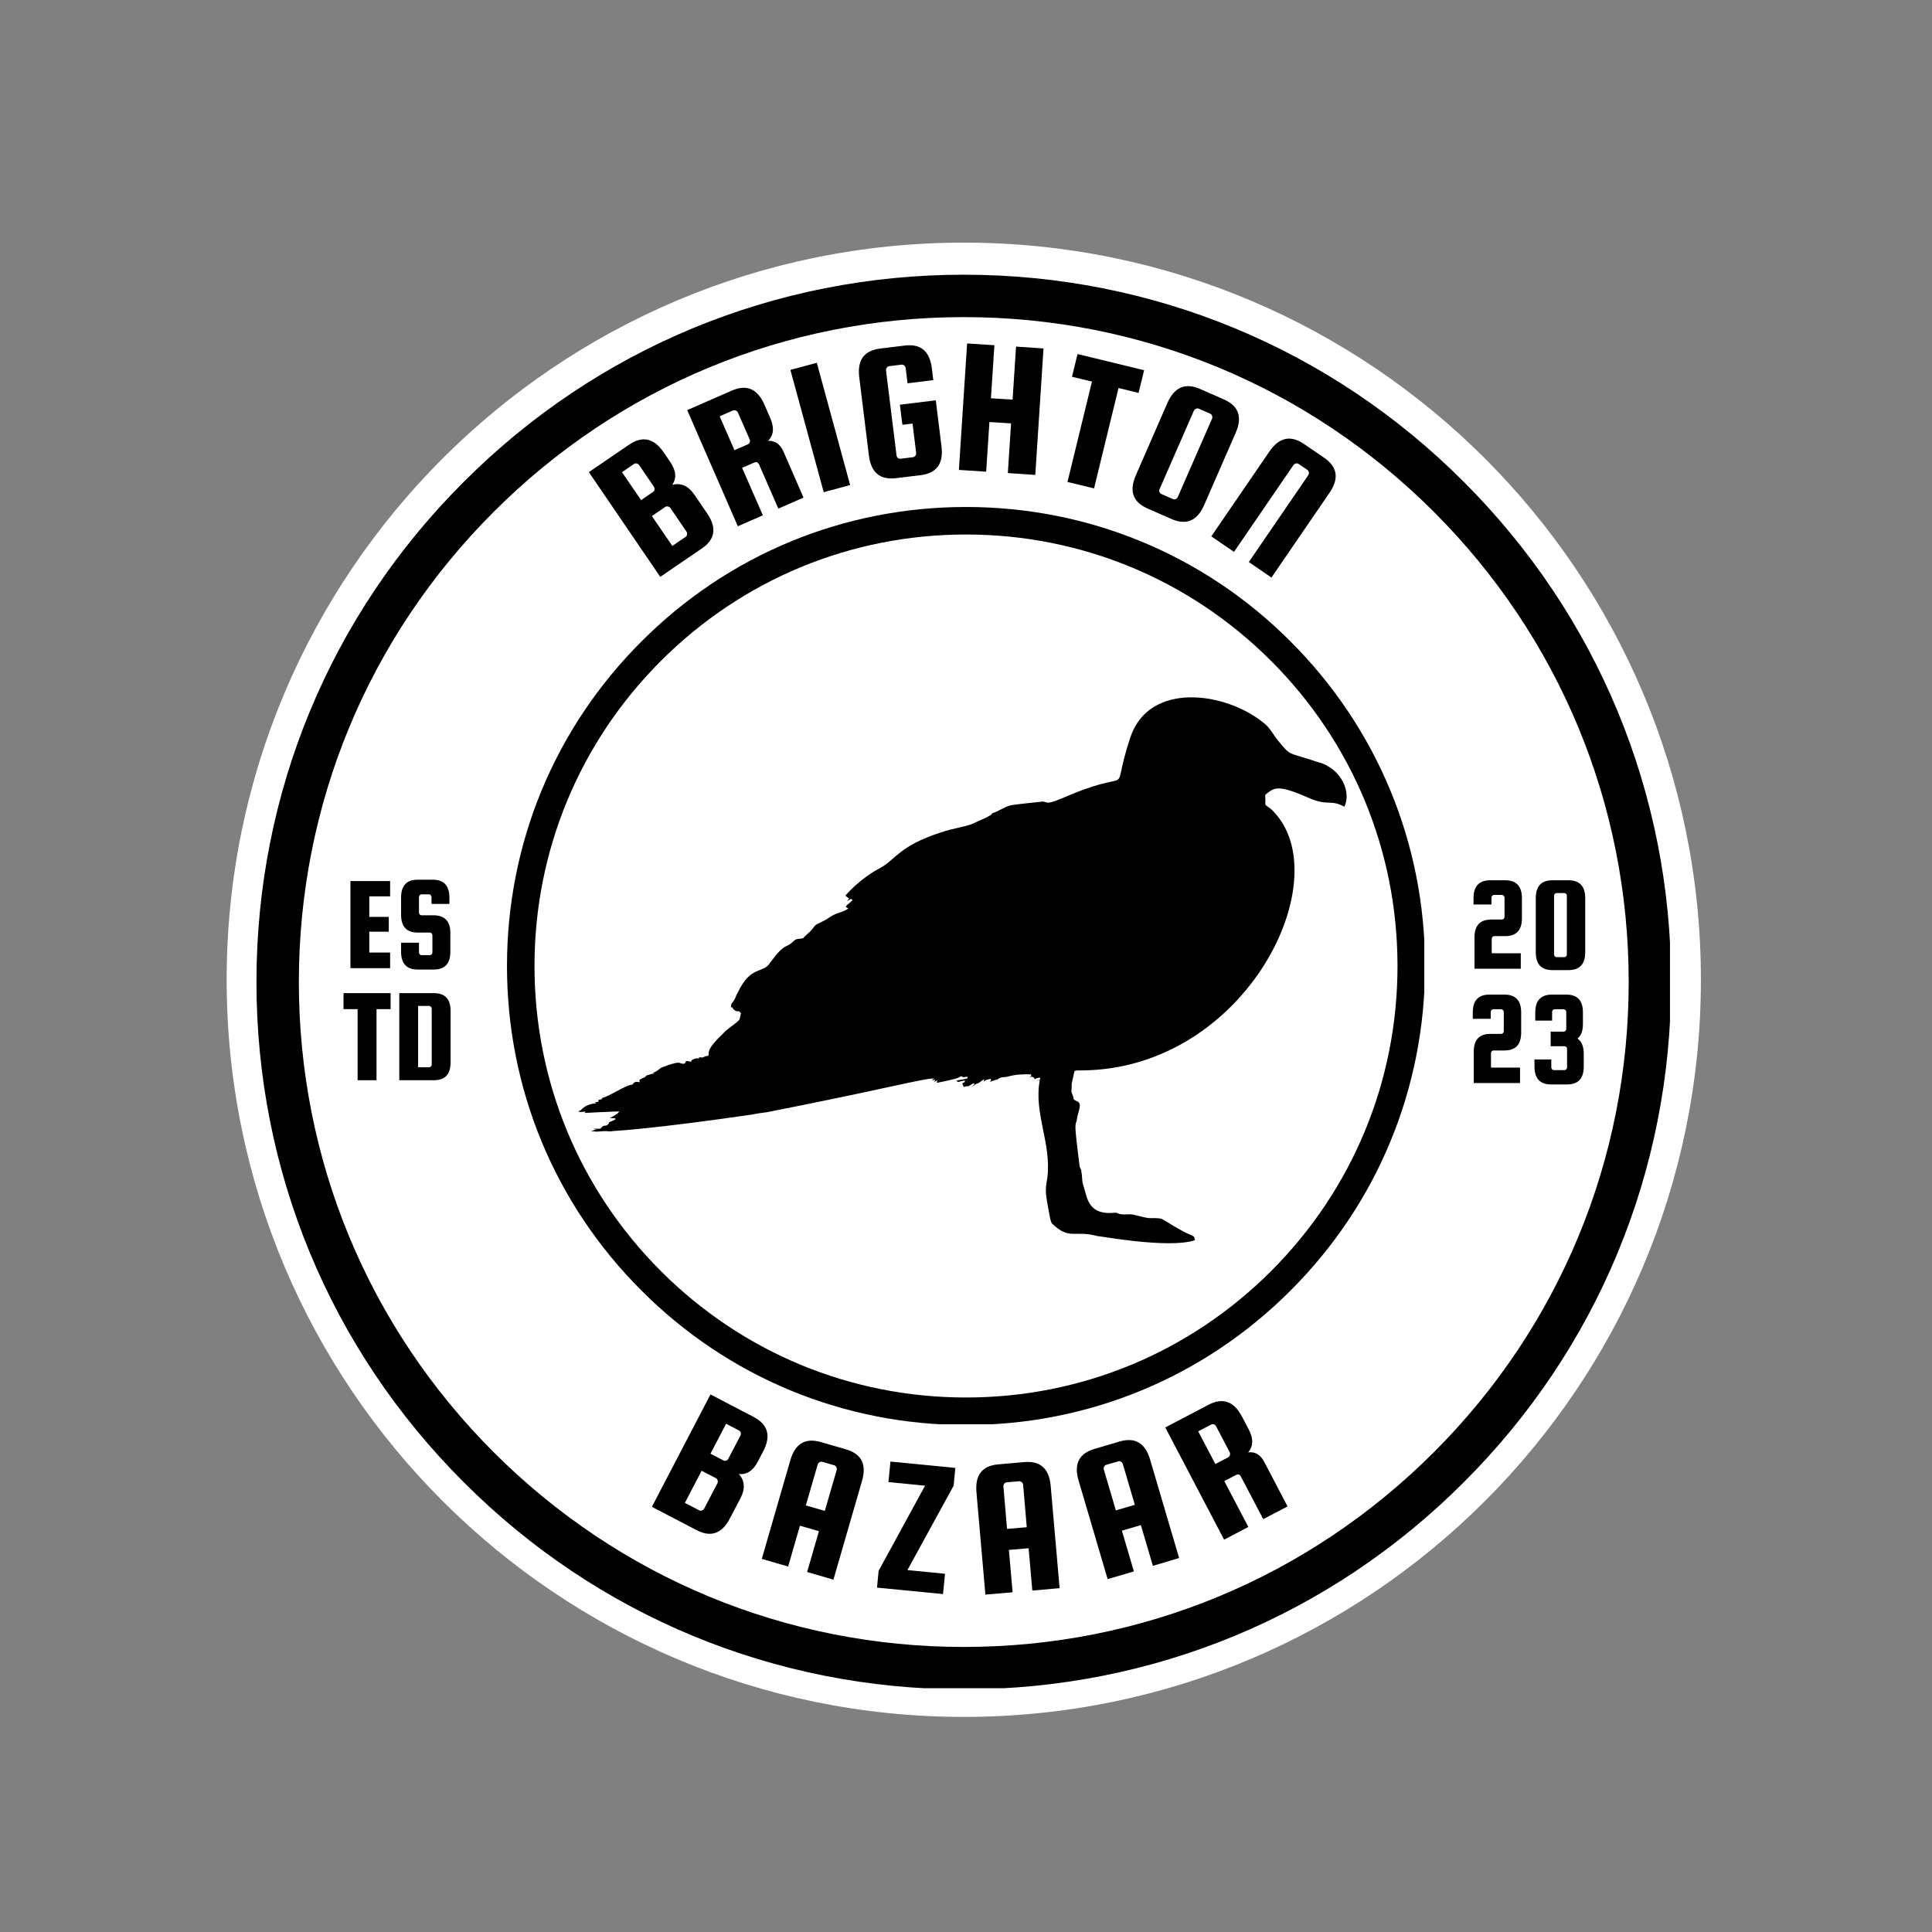 <svg xmlns="http://www.w3.org/2000/svg" xmlns:xlink="http://www.w3.org/1999/xlink" width="500" zoomAndPan="magnify" viewBox="0 0 375 375" height="500" preserveAspectRatio="xMidYMid meet" version="1.0"><rect x="0" y="0" width="375" height="375" fill="#808080" stroke="none"/><defs><g/><clipPath id="d8ac0f1d29"><path d="M 43.992 47.094 L 330.145 47.094 L 330.145 333.25 L 43.992 333.25 Z M 43.992 47.094 " clip-rule="nonzero"/></clipPath><clipPath id="2c727845e6"><path d="M 187.07 47.094 C 108.051 47.094 43.992 111.152 43.992 190.172 C 43.992 269.191 108.051 333.25 187.07 333.25 C 266.09 333.25 330.145 269.191 330.145 190.172 C 330.145 111.152 266.09 47.094 187.07 47.094 " clip-rule="nonzero"/></clipPath><clipPath id="b2ee386fa9"><path d="M 98.406 98.051 L 276.809 98.051 L 276.809 276.809 L 98.406 276.809 Z M 98.406 98.051 " clip-rule="nonzero"/></clipPath><clipPath id="c16829c6c3"><path d="M 187.5 276.594 C 163.715 276.594 141.316 267.336 124.508 250.492 C 107.664 233.684 98.406 211.285 98.406 187.5 C 98.406 163.715 107.664 141.316 124.508 124.508 C 141.316 107.664 163.715 98.406 187.5 98.406 C 211.285 98.406 233.684 107.664 250.492 124.508 C 267.336 141.352 276.594 163.715 276.594 187.5 C 276.594 211.285 267.336 233.684 250.492 250.492 C 233.684 267.336 211.285 276.594 187.5 276.594 Z M 187.5 103.746 C 165.137 103.746 144.094 112.473 128.281 128.281 C 112.473 144.094 103.746 165.137 103.746 187.5 C 103.746 209.863 112.473 230.906 128.281 246.719 C 144.094 262.527 165.137 271.254 187.5 271.254 C 209.863 271.254 230.906 262.527 246.719 246.719 C 262.527 230.906 271.254 209.863 271.254 187.5 C 271.254 165.137 262.527 144.094 246.719 128.281 C 230.906 112.473 209.863 103.746 187.5 103.746 Z M 187.5 103.746 " clip-rule="nonzero"/></clipPath><clipPath id="d4af1f6c9b"><path d="M 49.777 53 L 324.691 53 L 324.691 328 L 49.777 328 Z M 49.777 53 " clip-rule="nonzero"/></clipPath><clipPath id="a1a495c34b"><path d="M 187.07 327.902 C 150.414 327.902 115.898 313.637 90 287.684 C 64.043 261.781 49.777 227.266 49.777 190.613 C 49.777 153.957 64.043 119.441 90 93.543 C 115.898 67.586 150.414 53.32 187.07 53.32 C 223.723 53.32 258.238 67.586 284.137 93.543 C 310.094 119.496 324.359 153.957 324.359 190.613 C 324.359 227.266 310.094 261.781 284.137 287.684 C 258.238 313.637 223.723 327.902 187.07 327.902 Z M 187.07 61.551 C 152.609 61.551 120.18 74.996 95.816 99.359 C 71.453 123.723 58.008 156.152 58.008 190.613 C 58.008 225.07 71.453 257.504 95.816 281.867 C 120.18 306.23 152.609 319.672 187.07 319.672 C 221.527 319.672 253.957 306.23 278.32 281.867 C 302.684 257.504 316.129 225.07 316.129 190.613 C 316.129 156.152 302.684 123.723 278.32 99.359 C 253.957 74.996 221.527 61.551 187.07 61.551 Z M 187.07 61.551 " clip-rule="nonzero"/></clipPath><clipPath id="c93caba719"><path d="M 112.184 135 L 262 135 L 262 242 L 112.184 242 Z M 112.184 135 " clip-rule="nonzero"/></clipPath></defs><g clip-path="url(#d8ac0f1d29)"><g clip-path="url(#2c727845e6)"><path fill="#ffffff" d="M 43.992 47.094 L 330.145 47.094 L 330.145 333.25 L 43.992 333.25 Z M 43.992 47.094 " fill-opacity="1" fill-rule="nonzero"/></g></g><g clip-path="url(#b2ee386fa9)"><g clip-path="url(#c16829c6c3)"><path fill="#000000" d="M 98.406 98.406 L 276.453 98.406 L 276.453 276.453 L 98.406 276.453 Z M 98.406 98.406 " fill-opacity="1" fill-rule="nonzero"/></g></g><g clip-path="url(#d4af1f6c9b)"><g clip-path="url(#a1a495c34b)"><path fill="#000000" d="M 49.777 53.32 L 324.141 53.32 L 324.141 327.684 L 49.777 327.684 Z M 49.777 53.32 " fill-opacity="1" fill-rule="nonzero"/></g></g><g clip-path="url(#c93caba719)"><path fill="#000000" d="M 245.391 140.398 C 246.594 141.387 247.121 142.594 248.094 143.781 C 250.496 146.711 249.957 146.016 254.598 147.527 C 255.523 147.906 256.543 148.031 257.418 148.535 C 260.824 150.273 262.16 154.164 260.93 156.582 C 258.184 155.074 257.812 156.57 253.926 154.828 C 247.77 152.105 247.262 153.02 245.793 154.098 C 245.449 154.301 245.605 154.715 245.605 155.031 C 245.66 155.426 245.531 155.832 245.625 156.215 C 246 156.586 246.488 156.824 246.863 157.191 C 260.152 170.047 242.062 207.516 209.969 207.77 C 209.496 207.777 209.004 207.707 208.559 207.895 C 207.641 211.898 208.168 209.895 207.969 211.543 C 207.879 212.125 208.316 212.609 208.367 213.176 C 208.406 213.543 208.809 213.629 209.086 213.766 C 210.191 214.234 209.168 215.93 209.039 217.188 C 208.781 218.84 208.332 216.742 209.539 226.254 C 209.543 226.688 209.938 226.988 209.887 227.438 C 210.102 228.309 209.957 229.23 210.27 230.078 C 211.031 232.238 210.984 235.941 216.414 235.391 C 216.777 235.34 217.086 235.582 217.426 235.656 C 218.406 235.844 219.441 235.535 220.402 235.859 C 221.219 236.066 222.031 236.285 222.867 236.422 C 223.727 236.484 224.613 236.336 225.453 236.586 C 226.516 237.078 227.438 237.82 228.477 238.352 C 231.91 240.375 231.688 239.473 231.93 240.715 C 226.766 242.523 211.926 239.617 213.145 239.953 C 208.477 238.664 207.637 240.82 204.172 237.461 C 203.887 236.953 203.801 236.359 203.699 235.793 C 202.898 231.477 202.82 231.344 203.301 228.527 C 204.086 221.781 200.621 216.156 201.82 209.652 C 201.621 209.695 201.422 209.746 201.223 209.789 C 201.441 209.691 201.664 209.609 201.891 209.531 C 201.891 209.441 201.887 209.262 201.883 209.172 C 201.5 209.18 201.133 209.293 200.801 209.48 C 200.777 208.934 200.105 208.969 199.715 209.055 C 199.84 209.008 199.965 208.957 200.094 208.91 C 200.113 208.785 200.137 208.66 200.156 208.535 C 198.648 208.477 197.121 208.543 195.66 208.953 C 195.035 209.156 194.27 208.949 193.754 209.438 C 193.195 209.629 192.621 209.777 192.09 210.039 C 192.285 209.875 192.418 209.668 192.309 209.41 C 191.816 209.5 191.27 209.57 190.926 209.965 C 190.961 209.797 191 209.625 191.035 209.457 C 190.688 209.691 190.352 209.941 190.004 210.172 C 189.801 210.324 189.52 210.293 189.332 210.477 C 189.066 210.691 188.766 210.859 188.445 210.984 C 188.711 210.766 189.188 210.672 189.098 210.238 C 188.68 210.336 188.375 210.641 187.996 210.816 C 187.695 210.844 187.387 210.844 187.113 210.988 C 186.938 210.758 186.781 210.508 186.828 210.207 C 186.977 210.152 187.125 210.098 187.273 210.039 C 187.27 209.961 187.27 209.801 187.27 209.723 C 185.422 210.02 186.316 210.215 185.621 209.742 C 186.352 209.582 187.113 209.535 187.824 209.281 C 187.809 209.211 187.777 209.066 187.762 208.992 C 187.391 208.969 186.914 209.266 186.656 208.891 C 185.504 209.215 187.273 209.086 181.84 210.184 C 181.871 210.02 181.902 209.855 181.93 209.691 C 181.699 209.777 181.48 209.891 181.27 210.02 C 181.371 209.867 181.469 209.719 181.562 209.566 C 181.332 209.605 181.102 209.66 180.867 209.695 C 181.012 209.574 181.164 209.461 181.305 209.34 C 179.371 209.258 171.895 211.363 148.832 215.883 C 147.887 216.004 146.941 216.121 146.012 216.328 C 126.73 219.129 119.531 219.496 119.531 219.496 C 119.07 219.5 118.613 219.645 118.152 219.598 C 117.344 219.457 116.523 219.648 115.707 219.652 C 115.379 219.586 115.047 219.566 114.711 219.586 C 115.043 219.438 115.395 219.34 115.73 219.207 C 115.555 219.184 115.375 219.164 115.199 219.145 L 115.199 219.102 C 115.66 219.098 116.125 219.102 116.586 219.074 C 117.066 218.27 117.43 218.582 117.781 218.43 C 117.973 218.277 118.215 218.121 118.215 217.848 C 118.586 217.625 119.047 217.559 119.391 217.301 C 119.406 217.242 119.441 217.129 119.457 217.07 C 119.09 217.051 118.719 217.043 118.352 217.012 C 119.027 216.676 119.742 216.328 120.227 215.734 C 119.879 215.707 113.648 215.992 113.461 216.023 C 113.527 215.934 113.59 215.844 113.656 215.754 C 113.172 215.805 112.688 215.852 112.203 215.855 C 112.32 215.797 112.438 215.738 112.555 215.68 C 112.488 215.625 112.418 215.57 112.352 215.516 C 112.48 215.52 112.605 215.52 112.73 215.516 C 113.492 214.449 115.215 214.141 115.68 214.164 C 115.676 213.93 115.449 213.934 115.273 213.898 C 115.539 213.91 115.816 213.938 116.078 213.863 C 116.254 213.77 116.238 213.562 116.102 213.449 C 116.395 213.477 116.684 213.406 116.945 213.277 C 116.891 213.246 116.781 213.18 116.73 213.148 C 118.195 212.895 121.621 210.469 122.738 210.535 C 123.293 209.746 123.691 210.008 124.207 210.059 C 124.164 209.922 124.121 209.789 124.078 209.66 C 124.352 209.457 124.637 209.27 124.965 209.172 C 125.238 209.113 125.352 208.82 125.582 208.703 C 126.062 208.648 126.477 208.348 126.977 208.422 C 126.918 208.375 126.797 208.277 126.734 208.23 C 127.246 208.051 127.707 207.77 128.105 207.41 C 128.441 207.105 130.77 206.316 131.535 206.273 C 131.945 206.219 132.301 206.535 132.711 206.473 C 132.953 206.398 133.184 206.203 133.129 205.926 C 133.461 205.949 133.789 205.988 134.105 206.094 C 134.168 205.973 134.234 205.855 134.297 205.738 C 134.727 205.555 135.164 205.309 135.641 205.473 C 135.656 205.41 135.688 205.281 135.703 205.215 C 136.984 205.355 136.184 205.086 137.523 204.91 C 137.633 204.246 137.043 203.742 140.418 200.535 C 141.293 199.578 142.461 198.961 143.391 198.062 C 143.727 197.668 143.629 197.121 143.84 196.684 C 143.703 196.559 143.574 196.426 143.461 196.281 C 142.914 196.367 142.316 196.074 142.164 195.52 C 142.066 195.523 141.973 195.523 141.879 195.527 C 141.867 195.188 141.918 194.816 142.172 194.566 C 142.688 194.07 142.781 193.324 143.164 192.738 C 145.672 187.352 148.051 189.008 149.395 186.98 C 152.578 182.625 152.316 184.395 154.203 182.527 C 154.676 182.098 155.371 182.309 155.926 182.078 C 156.379 181.477 157.051 181.09 157.516 180.496 C 158.578 179.211 157.98 179.723 159.746 178.809 C 160.609 178.391 161.344 177.738 162.246 177.391 C 163.062 177.066 163.953 176.887 164.656 176.328 C 164.492 176.234 164.328 176.145 164.164 176.059 C 164.402 175.477 164.441 175.773 165.492 174.699 C 165.414 174.617 165.328 174.547 165.234 174.484 C 164.941 174.566 164.699 174.762 164.43 174.887 C 164.543 174.719 164.676 174.566 164.809 174.414 C 164.566 174.23 164.328 174.043 164.09 173.852 C 164.312 173.539 167.16 170.348 170.859 168.473 C 173.902 166.781 174.5 164.23 182.52 161.605 C 185.082 160.715 188.02 160.371 189.066 159.754 C 189.527 159.48 192.664 158.309 192.543 157.883 C 193.836 157.473 194.883 156.641 196.215 156.297 C 196.684 156.172 202.418 155.578 202.43 155.578 C 203.648 155.695 202.598 156.5 208.082 154.133 C 220.879 148.902 215.289 155.469 219.406 143.109 C 223.02 132.273 237.812 134.172 245.391 140.398 Z M 245.391 140.398 " fill-opacity="1" fill-rule="nonzero"/></g><g fill="#000000" fill-opacity="1"><g transform="translate(126.576, 113.044)"><g><path d="M 3.906 -18.938 C 5.602 -19.383 7.039 -18.738 8.219 -17 L 10.703 -13.359 C 12.586 -10.598 12.234 -8.336 9.641 -6.578 L 1.578 -1.078 L -12.281 -21.406 L -4.469 -26.734 C -1.875 -28.504 0.367 -28 2.266 -25.219 L 3.516 -23.375 C 4.66 -21.695 4.789 -20.219 3.906 -18.938 Z M -3.531 -22.984 L -5.844 -21.391 L -2.141 -15.969 L 0.172 -17.562 C 0.348 -17.676 0.445 -17.832 0.469 -18.031 C 0.488 -18.238 0.445 -18.422 0.344 -18.578 L -2.516 -22.766 C -2.629 -22.93 -2.781 -23.035 -2.969 -23.078 C -3.164 -23.129 -3.352 -23.098 -3.531 -22.984 Z M 6.656 -9.875 L 3.547 -14.438 C 3.441 -14.594 3.285 -14.691 3.078 -14.734 C 2.879 -14.785 2.695 -14.754 2.531 -14.641 L -0.047 -12.875 L 3.922 -7.078 L 6.5 -8.844 C 6.664 -8.957 6.758 -9.113 6.781 -9.312 C 6.812 -9.52 6.77 -9.707 6.656 -9.875 Z M 6.656 -9.875 "/></g></g></g><g fill="#000000" fill-opacity="1"><g transform="translate(141.464, 102.911)"><g><path d="M 2.578 -12.109 L 6.609 -2.891 L 1.75 -0.766 L -8.078 -23.312 L 0.578 -27.094 C 3.461 -28.352 5.57 -27.445 6.906 -24.375 L 8.047 -21.766 C 8.859 -19.91 8.711 -18.43 7.609 -17.328 C 8.961 -17.422 9.961 -16.727 10.609 -15.25 L 14.5 -6.328 L 9.609 -4.188 L 5.891 -12.719 C 5.68 -13.176 5.359 -13.312 4.922 -13.125 Z M -1.781 -22.109 L 1.094 -15.531 L 3.672 -16.656 C 3.867 -16.738 4 -16.875 4.062 -17.062 C 4.125 -17.258 4.117 -17.445 4.047 -17.625 L 1.766 -22.828 C 1.691 -23.004 1.562 -23.133 1.375 -23.219 C 1.188 -23.312 0.992 -23.316 0.797 -23.234 Z M -1.781 -22.109 "/></g></g></g><g fill="#000000" fill-opacity="1"><g transform="translate(158.041, 96.036)"><g><path d="M 0.5 -25.625 L 6.969 -1.891 L 1.844 -0.5 L -4.625 -24.234 Z M 0.5 -25.625 "/></g></g></g><g fill="#000000" fill-opacity="1"><g transform="translate(167.325, 93.245)"><g><path d="M 7.828 -10.797 L 7.344 -14.688 L 14.312 -15.547 L 15.422 -6.578 C 15.828 -3.254 14.477 -1.398 11.375 -1.016 L 6.609 -0.438 C 3.492 -0.051 1.734 -1.52 1.328 -4.844 L -0.547 -20.031 C -0.953 -23.352 0.398 -25.207 3.516 -25.594 L 8.281 -26.172 C 11.383 -26.555 13.141 -25.086 13.547 -21.766 L 13.828 -19.469 L 8.828 -18.844 L 8.469 -21.781 C 8.445 -21.988 8.352 -22.16 8.188 -22.297 C 8.031 -22.43 7.852 -22.488 7.656 -22.469 L 5.266 -22.172 C 5.066 -22.148 4.91 -22.051 4.797 -21.875 C 4.68 -21.707 4.633 -21.52 4.656 -21.312 L 6.688 -4.875 C 6.707 -4.664 6.789 -4.492 6.938 -4.359 C 7.094 -4.234 7.27 -4.18 7.469 -4.203 L 9.859 -4.5 C 10.055 -4.52 10.219 -4.613 10.344 -4.781 C 10.469 -4.945 10.52 -5.133 10.5 -5.344 L 9.797 -11.031 Z M 7.828 -10.797 "/></g></g></g><g fill="#000000" fill-opacity="1"><g transform="translate(184.215, 91.086)"><g><path d="M 7.828 -9.172 L 7.203 0.469 L 1.906 0.125 L 3.5 -24.422 L 8.797 -24.078 L 8.125 -13.781 L 12.328 -13.516 L 13 -23.812 L 18.328 -23.453 L 16.734 1.094 L 11.406 0.734 L 12.031 -8.906 Z M 7.828 -9.172 "/></g></g></g><g fill="#000000" fill-opacity="1"><g transform="translate(202.839, 92.487)"><g><path d="M 5.234 -19.359 L 6.312 -23.766 L 19.234 -20.625 L 18.156 -16.219 L 14.266 -17.172 L 9.516 2.312 L 4.359 1.062 L 9.109 -18.422 Z M 5.234 -19.359 "/></g></g></g><g fill="#000000" fill-opacity="1"><g transform="translate(216.861, 95.728)"><g><path d="M 22.984 -11.719 L 16.859 2.312 C 15.516 5.375 13.406 6.273 10.531 5.016 L 5.906 2.984 C 3.031 1.734 2.266 -0.422 3.609 -3.484 L 9.734 -17.516 C 11.078 -20.578 13.188 -21.484 16.062 -20.234 L 20.688 -18.203 C 23.562 -16.941 24.328 -14.781 22.984 -11.719 Z M 11.75 0.734 L 18.391 -14.453 C 18.473 -14.641 18.477 -14.828 18.406 -15.016 C 18.332 -15.211 18.207 -15.352 18.031 -15.438 L 15.812 -16.406 C 15.633 -16.477 15.453 -16.473 15.266 -16.391 C 15.078 -16.305 14.941 -16.172 14.859 -15.984 L 8.219 -0.797 C 8.133 -0.609 8.129 -0.414 8.203 -0.219 C 8.273 -0.031 8.398 0.098 8.578 0.172 L 10.797 1.141 C 10.973 1.223 11.156 1.223 11.344 1.141 C 11.531 1.055 11.664 0.922 11.75 0.734 Z M 11.75 0.734 "/></g></g></g><g fill="#000000" fill-opacity="1"><g transform="translate(233.582, 103.059)"><g><path d="M 13.203 9.047 L 8.812 6.031 L 20.344 -10.812 C 20.457 -10.969 20.5 -11.148 20.469 -11.359 C 20.445 -11.566 20.352 -11.727 20.188 -11.844 L 18.484 -13 C 18.316 -13.113 18.133 -13.145 17.938 -13.094 C 17.738 -13.039 17.582 -12.938 17.469 -12.781 L 5.938 4.062 L 1.531 1.047 L 12.812 -15.422 C 14.695 -18.172 16.938 -18.656 19.531 -16.875 L 23.422 -14.219 C 26.016 -12.438 26.367 -10.172 24.484 -7.422 Z M 13.203 9.047 "/></g></g></g><g fill="#000000" fill-opacity="1"><g transform="translate(124.842, 291.598)"><g><path d="M 18.547 -5.5 C 19.734 -4.219 19.844 -2.645 18.875 -0.781 L 16.828 3.125 C 15.285 6.094 13.125 6.848 10.344 5.391 L 1.688 0.875 L 13.062 -20.938 L 21.453 -16.562 C 24.234 -15.102 24.848 -12.883 23.297 -9.906 L 22.266 -7.922 C 21.328 -6.117 20.086 -5.312 18.547 -5.5 Z M 18.578 -13.953 L 16.094 -15.25 L 13.062 -9.438 L 15.547 -8.141 C 15.734 -8.047 15.922 -8.031 16.109 -8.094 C 16.305 -8.164 16.445 -8.289 16.531 -8.469 L 18.875 -12.953 C 18.969 -13.129 18.988 -13.316 18.938 -13.516 C 18.883 -13.711 18.766 -13.859 18.578 -13.953 Z M 11.844 1.203 L 14.406 -3.688 C 14.488 -3.863 14.504 -4.051 14.453 -4.25 C 14.398 -4.445 14.285 -4.594 14.109 -4.688 L 11.344 -6.125 L 8.094 0.109 L 10.859 1.547 C 11.035 1.641 11.223 1.648 11.422 1.578 C 11.617 1.504 11.758 1.379 11.844 1.203 Z M 11.844 1.203 "/></g></g></g><g fill="#000000" fill-opacity="1"><g transform="translate(146.036, 302.047)"><g><path d="M 18.156 -20.734 C 21.176 -19.859 22.219 -17.816 21.281 -14.609 L 15.734 4.562 L 10.625 3.078 L 12.922 -4.844 L 9.234 -5.906 L 6.938 2.016 L 1.828 0.531 L 7.375 -18.641 C 8.312 -21.848 10.285 -23.016 13.297 -22.141 Z M 10.375 -9.844 L 14.062 -8.781 L 16.359 -16.703 C 16.41 -16.898 16.391 -17.094 16.297 -17.281 C 16.203 -17.469 16.062 -17.586 15.875 -17.641 L 13.562 -18.312 C 13.375 -18.363 13.191 -18.332 13.016 -18.219 C 12.836 -18.113 12.723 -17.961 12.672 -17.766 Z M 10.375 -9.844 "/></g></g></g><g fill="#000000" fill-opacity="1"><g transform="translate(169.007, 308.031)"><g><path d="M 16.094 -19.656 L 7.125 -3.281 L 14.422 -2.562 L 14.031 1.375 L 1.219 0.125 L 1.531 -3.125 L 10.547 -19.656 L 3.438 -20.359 L 3.828 -24.344 L 16.422 -23.109 Z M 16.094 -19.656 "/></g></g></g><g fill="#000000" fill-opacity="1"><g transform="translate(189.357, 309.683)"><g><path d="M 9.453 -25.891 C 12.578 -26.16 14.285 -24.629 14.578 -21.297 L 16.312 -1.422 L 11.016 -0.953 L 10.297 -9.172 L 6.469 -8.844 L 7.188 -0.625 L 1.906 -0.172 L 0.172 -20.047 C -0.117 -23.379 1.289 -25.18 4.406 -25.453 Z M 6.109 -12.922 L 9.938 -13.25 L 9.234 -21.469 C 9.211 -21.676 9.125 -21.848 8.969 -21.984 C 8.812 -22.129 8.633 -22.191 8.438 -22.172 L 6.047 -21.969 C 5.848 -21.945 5.688 -21.852 5.562 -21.688 C 5.438 -21.531 5.383 -21.348 5.406 -21.141 Z M 6.109 -12.922 "/></g></g></g><g fill="#000000" fill-opacity="1"><g transform="translate(213.163, 307.054)"><g><path d="M 4.125 -27.25 C 7.133 -28.145 9.113 -26.988 10.062 -23.781 L 15.703 -4.641 L 10.609 -3.125 L 8.281 -11.031 L 4.594 -9.953 L 6.922 -2.047 L 1.828 -0.547 L -3.812 -19.688 C -4.758 -22.895 -3.727 -24.941 -0.719 -25.828 Z M 3.422 -13.891 L 7.109 -14.969 L 4.781 -22.875 C 4.719 -23.07 4.598 -23.223 4.422 -23.328 C 4.242 -23.441 4.062 -23.469 3.875 -23.406 L 1.562 -22.734 C 1.375 -22.672 1.234 -22.547 1.141 -22.359 C 1.047 -22.18 1.031 -21.992 1.094 -21.797 Z M 3.422 -13.891 "/></g></g></g><g fill="#000000" fill-opacity="1"><g transform="translate(235.913, 299.739)"><g><path d="M 1.719 -12.266 L 6.391 -3.359 L 1.688 -0.891 L -9.734 -22.672 L -1.359 -27.062 C 1.422 -28.52 3.586 -27.766 5.141 -24.797 L 6.469 -22.281 C 7.406 -20.488 7.363 -19.004 6.344 -17.828 C 7.688 -18.016 8.734 -17.395 9.484 -15.969 L 14 -7.344 L 9.281 -4.875 L 4.953 -13.125 C 4.723 -13.562 4.395 -13.664 3.969 -13.438 Z M -3.344 -21.922 L -0.016 -15.578 L 2.484 -16.875 C 2.66 -16.977 2.77 -17.129 2.812 -17.328 C 2.863 -17.523 2.848 -17.707 2.766 -17.875 L 0.125 -22.906 C 0.031 -23.082 -0.109 -23.203 -0.297 -23.266 C -0.484 -23.336 -0.664 -23.32 -0.844 -23.219 Z M -3.344 -21.922 "/></g></g></g><g fill="#000000" fill-opacity="1"><g transform="translate(66.708, 187.921)"><g><path d="M 4.969 -3.031 L 9.016 -3.031 L 9.016 0 L 1.312 0 L 1.312 -16.906 L 9.016 -16.906 L 9.016 -13.938 L 4.969 -13.938 L 4.969 -9.953 L 8.75 -9.953 L 8.75 -7.078 L 4.969 -7.078 Z M 4.969 -3.031 "/></g></g></g><g fill="#000000" fill-opacity="1"><g transform="translate(76.539, 187.921)"><g><path d="M 10.688 -12.469 L 7.219 -12.469 L 7.219 -13.797 C 7.219 -13.941 7.164 -14.066 7.062 -14.172 C 6.969 -14.273 6.852 -14.328 6.719 -14.328 L 5.281 -14.328 C 5.145 -14.328 5.023 -14.273 4.922 -14.172 C 4.828 -14.066 4.781 -13.941 4.781 -13.797 L 4.781 -10.797 C 4.781 -10.66 4.828 -10.535 4.922 -10.422 C 5.023 -10.316 5.145 -10.266 5.281 -10.266 L 7.641 -10.266 C 9.797 -10.234 10.875 -9.086 10.875 -6.828 L 10.875 -3.188 C 10.875 -0.883 9.797 0.266 7.641 0.266 L 4.547 0.266 C 2.391 0.266 1.312 -0.883 1.312 -3.188 L 1.312 -4.938 L 4.781 -4.938 L 4.781 -3.062 C 4.781 -2.914 4.828 -2.789 4.922 -2.688 C 5.023 -2.582 5.145 -2.531 5.281 -2.531 L 6.906 -2.531 C 7.039 -2.531 7.156 -2.582 7.25 -2.688 C 7.344 -2.789 7.391 -2.914 7.391 -3.062 L 7.391 -6.375 C 7.391 -6.52 7.344 -6.645 7.25 -6.75 C 7.156 -6.852 7.039 -6.906 6.906 -6.906 L 4.547 -6.906 C 2.391 -6.906 1.312 -8.055 1.312 -10.359 L 1.312 -13.719 C 1.312 -16.02 2.391 -17.172 4.547 -17.172 L 7.453 -17.172 C 9.609 -17.172 10.688 -16.02 10.688 -13.719 Z M 10.688 -12.469 "/></g></g></g><g fill="#000000" fill-opacity="1"><g transform="translate(66.333, 209.671)"><g><path d="M 0.344 -13.797 L 0.344 -16.906 L 9.484 -16.906 L 9.484 -13.797 L 6.75 -13.797 L 6.75 0 L 3.078 0 L 3.078 -13.797 Z M 0.344 -13.797 "/></g></g></g><g fill="#000000" fill-opacity="1"><g transform="translate(76.19, 209.671)"><g><path d="M 8.031 -16.906 C 10.188 -16.906 11.266 -15.758 11.266 -13.469 L 11.266 -3.453 C 11.266 -1.148 10.188 0 8.031 0 L 1.312 0 L 1.312 -16.906 Z M 7.609 -3.031 L 7.609 -13.906 C 7.609 -14.039 7.555 -14.16 7.453 -14.266 C 7.359 -14.367 7.242 -14.422 7.109 -14.422 L 4.969 -14.422 L 4.969 -2.516 L 7.109 -2.516 C 7.242 -2.516 7.359 -2.566 7.453 -2.672 C 7.555 -2.773 7.609 -2.895 7.609 -3.031 Z M 7.609 -3.031 "/></g></g></g><g fill="#000000" fill-opacity="1"><g transform="translate(284.652, 188.032)"><g><path d="M 4.891 -5.797 L 4.891 -3 L 10.531 -3 L 10.531 0 L 1.547 0 L 1.547 -6.094 C 1.547 -8.395 2.625 -9.547 4.781 -9.547 L 6.875 -9.547 C 7.008 -9.547 7.125 -9.598 7.219 -9.703 C 7.32 -9.805 7.375 -9.926 7.375 -10.062 L 7.375 -13.797 C 7.375 -13.941 7.32 -14.066 7.219 -14.172 C 7.125 -14.273 7.008 -14.328 6.875 -14.328 L 5.328 -14.328 C 5.191 -14.328 5.078 -14.273 4.984 -14.172 C 4.891 -14.066 4.844 -13.941 4.844 -13.797 L 4.844 -12.469 L 1.359 -12.469 L 1.359 -13.719 C 1.359 -16.02 2.438 -17.172 4.594 -17.172 L 7.5 -17.172 C 9.664 -17.172 10.75 -16.02 10.75 -13.719 L 10.75 -9.781 C 10.75 -7.477 9.664 -6.328 7.5 -6.328 L 5.391 -6.328 C 5.242 -6.328 5.125 -6.273 5.031 -6.172 C 4.938 -6.066 4.891 -5.941 4.891 -5.797 Z M 4.891 -5.797 "/></g></g></g><g fill="#000000" fill-opacity="1"><g transform="translate(296.782, 188.032)"><g><path d="M 10.906 -13.719 L 10.906 -3.188 C 10.906 -0.883 9.82 0.266 7.656 0.266 L 4.547 0.266 C 2.391 0.266 1.312 -0.883 1.312 -3.188 L 1.312 -13.719 C 1.312 -16.02 2.391 -17.172 4.547 -17.172 L 7.656 -17.172 C 9.82 -17.172 10.906 -16.02 10.906 -13.719 Z M 7.344 -2.766 L 7.344 -14.172 C 7.344 -14.305 7.297 -14.426 7.203 -14.531 C 7.109 -14.633 6.988 -14.688 6.844 -14.688 L 5.359 -14.688 C 5.223 -14.688 5.102 -14.633 5 -14.531 C 4.906 -14.426 4.859 -14.305 4.859 -14.172 L 4.859 -2.766 C 4.859 -2.629 4.906 -2.508 5 -2.406 C 5.102 -2.301 5.223 -2.25 5.359 -2.25 L 6.844 -2.25 C 6.988 -2.25 7.109 -2.301 7.203 -2.406 C 7.297 -2.508 7.344 -2.629 7.344 -2.766 Z M 7.344 -2.766 "/></g></g></g><g fill="#000000" fill-opacity="1"><g transform="translate(284.507, 210.223)"><g><path d="M 4.891 -5.797 L 4.891 -3 L 10.531 -3 L 10.531 0 L 1.547 0 L 1.547 -6.094 C 1.547 -8.395 2.625 -9.547 4.781 -9.547 L 6.875 -9.547 C 7.008 -9.547 7.125 -9.598 7.219 -9.703 C 7.32 -9.805 7.375 -9.926 7.375 -10.062 L 7.375 -13.797 C 7.375 -13.941 7.32 -14.066 7.219 -14.172 C 7.125 -14.273 7.008 -14.328 6.875 -14.328 L 5.328 -14.328 C 5.191 -14.328 5.078 -14.273 4.984 -14.172 C 4.891 -14.066 4.844 -13.941 4.844 -13.797 L 4.844 -12.469 L 1.359 -12.469 L 1.359 -13.719 C 1.359 -16.02 2.438 -17.172 4.594 -17.172 L 7.5 -17.172 C 9.664 -17.172 10.75 -16.02 10.75 -13.719 L 10.75 -9.781 C 10.75 -7.477 9.664 -6.328 7.5 -6.328 L 5.391 -6.328 C 5.242 -6.328 5.125 -6.273 5.031 -6.172 C 4.938 -6.066 4.891 -5.941 4.891 -5.797 Z M 4.891 -5.797 "/></g></g></g><g fill="#000000" fill-opacity="1"><g transform="translate(296.637, 210.223)"><g><path d="M 9.547 -8.656 C 10.359 -8.082 10.766 -7.098 10.766 -5.703 L 10.766 -3.188 C 10.766 -0.883 9.688 0.266 7.531 0.266 L 4.438 0.266 C 2.281 0.266 1.203 -0.883 1.203 -3.188 L 1.203 -4.578 L 4.469 -4.578 L 4.469 -3.031 C 4.469 -2.895 4.516 -2.773 4.609 -2.672 C 4.703 -2.566 4.82 -2.516 4.969 -2.516 L 7.031 -2.516 C 7.164 -2.516 7.281 -2.566 7.375 -2.672 C 7.477 -2.773 7.531 -2.895 7.531 -3.031 L 7.531 -6.641 C 7.531 -6.773 7.477 -6.895 7.375 -7 C 7.281 -7.102 7.164 -7.156 7.031 -7.156 L 4.344 -7.156 L 4.344 -9.984 L 6.875 -9.984 C 7.008 -9.984 7.125 -10.035 7.219 -10.141 C 7.32 -10.242 7.375 -10.367 7.375 -10.516 L 7.375 -13.797 C 7.375 -13.941 7.32 -14.066 7.219 -14.172 C 7.125 -14.273 7.008 -14.328 6.875 -14.328 L 5.125 -14.328 C 4.988 -14.328 4.867 -14.273 4.766 -14.172 C 4.672 -14.066 4.625 -13.941 4.625 -13.797 L 4.625 -12.125 L 1.359 -12.125 L 1.359 -13.719 C 1.359 -16.02 2.438 -17.172 4.594 -17.172 L 7.375 -17.172 C 9.531 -17.172 10.609 -16.02 10.609 -13.719 L 10.609 -11.469 C 10.609 -10.113 10.254 -9.176 9.547 -8.656 Z M 9.547 -8.656 "/></g></g></g></svg>